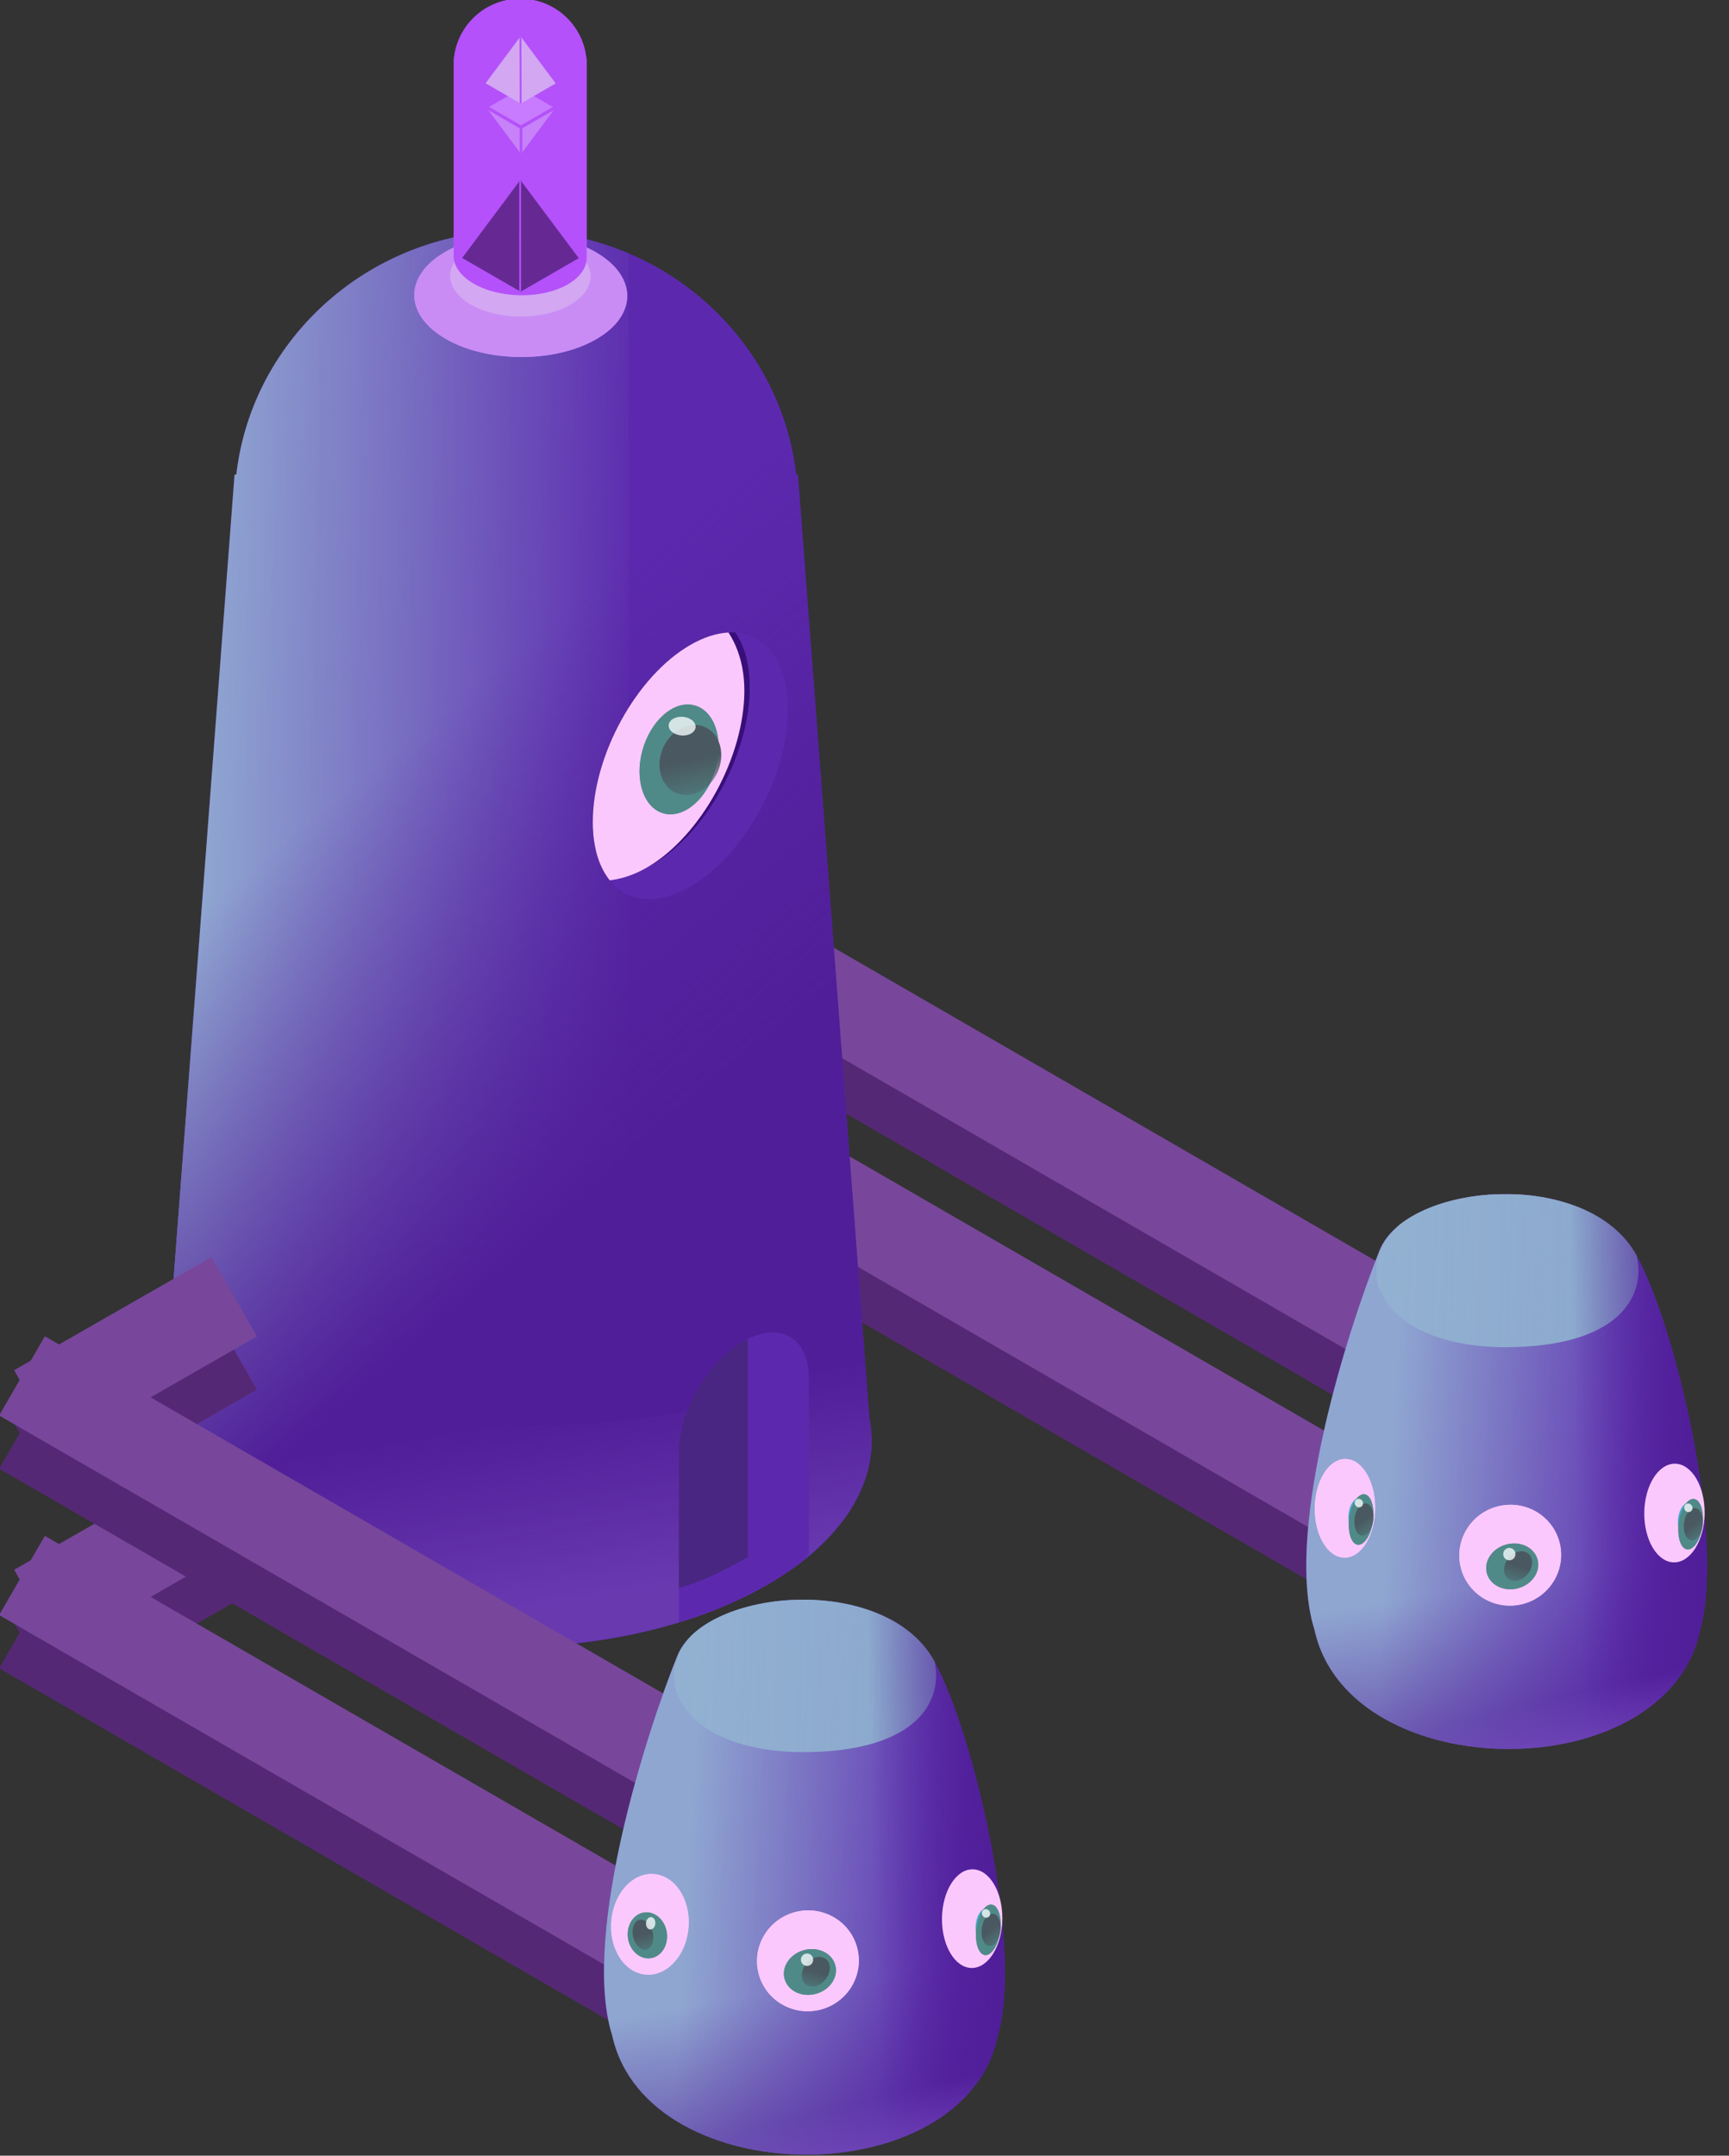 <?xml version="1.0" encoding="UTF-8" standalone="no"?>
<!DOCTYPE svg PUBLIC "-//W3C//DTD SVG 1.1//EN" "http://www.w3.org/Graphics/SVG/1.1/DTD/svg11.dtd">
<svg width="100%" height="100%" viewBox="0 0 658 820" version="1.1" xmlns="http://www.w3.org/2000/svg" xmlns:xlink="http://www.w3.org/1999/xlink" xml:space="preserve" xmlns:serif="http://www.serif.com/" style="fill-rule:evenodd;clip-rule:evenodd;stroke-linecap:round;stroke-linejoin:round;stroke-miterlimit:1.5;">
    <rect x="0" y="0" width="658" height="820" fill="#333333" stroke="none"/>
    <g transform="matrix(1,0,0,1,-3394.61,-977.483)">
        <g transform="matrix(1.128,0,0,1.128,3563.81,1798.88)">
            <g id="cyclops">
                <g transform="matrix(-0.356,0.617,-0.483,-0.279,888.95,-775.539)">
                    <rect x="1081.69" y="279.859" width="43.306" height="508.503" style="fill:rgb(85,40,117);"/>
                </g>
                <g transform="matrix(-0.356,0.617,-0.483,-0.279,888.95,-842.839)">
                    <rect x="1081.69" y="279.859" width="43.306" height="508.503" style="fill:rgb(85,40,117);"/>
                </g>
                <g transform="matrix(-0.356,0.617,-0.483,-0.279,888.95,-793.493)">
                    <rect x="1081.69" y="279.859" width="43.306" height="508.503" style="fill:rgb(120,71,155);"/>
                </g>
                <g transform="matrix(-0.356,0.617,-0.483,-0.279,888.95,-860.794)">
                    <rect x="1081.69" y="279.859" width="43.306" height="508.503" style="fill:rgb(120,71,155);"/>
                </g>
                <g transform="matrix(-0.676,0,0,0.662,851.738,-1648.2)">
                    <path d="M1046.9,2126.61C1046.67,2121.77 1047.02,2116.93 1047.97,2112.12L1083.58,1631.49L1084.46,1631.49C1092.34,1561.59 1151.94,1507.19 1224.19,1507.19C1296.44,1507.19 1356.04,1561.59 1363.92,1631.49L1364.8,1631.49L1401.55,2126.37L1401.49,2126.37C1402.66,2153.03 1385.95,2179.66 1351.22,2199.71C1282.88,2239.17 1170.47,2238.34 1100.37,2197.86C1066.41,2178.26 1048.57,2152.93 1046.95,2127.54L1046.83,2127.54L1046.9,2126.61Z" style="fill:rgb(92,41,174);"/>
                    <clipPath id="_clip1">
                        <path d="M1046.9,2126.61C1046.67,2121.77 1047.02,2116.93 1047.97,2112.12L1083.58,1631.49L1084.46,1631.49C1092.34,1561.59 1151.94,1507.19 1224.19,1507.19C1296.44,1507.19 1356.04,1561.59 1363.92,1631.49L1364.8,1631.49L1401.55,2126.37L1401.49,2126.37C1402.66,2153.03 1385.95,2179.66 1351.22,2199.71C1282.88,2239.17 1170.47,2238.34 1100.37,2197.86C1066.41,2178.26 1048.57,2152.93 1046.95,2127.54L1046.83,2127.54L1046.9,2126.61Z"/>
                    </clipPath>
                    <g clip-path="url(#_clip1)">
                        <g transform="matrix(-3.762,0,0,15.334,11549.2,-4956.25)">
                            <rect x="2683.15" y="406.362" width="76.305" height="66.587" style="fill:url(#_Linear2);"/>
                        </g>
                        <g transform="matrix(-1.692,3.924,10.131,4.558,1373.7,-10811.4)">
                            <rect x="2738.16" y="393.709" width="76.047" height="81.282" style="fill:url(#_Linear3);"/>
                        </g>
                        <g transform="matrix(-5.003,-0.459,-0.991,11.262,15565.9,-1710.22)">
                            <rect x="2738.16" y="393.709" width="76.047" height="81.282" style="fill:url(#_Linear4);"/>
                        </g>
                        <g transform="matrix(0.02,2.639,7.167,-0.058,-1969.18,-5368.71)">
                            <path d="M2937.73,395.252L2803.26,400.174C2857.63,417.185 2863.04,454.495 2800.47,474.499L2937.73,475.632L2937.73,395.252Z" style="fill:url(#_Linear5);"/>
                        </g>
                        <g transform="matrix(-1.053,0,0,1.075,2575.16,1302.48)">
                            <path d="M1360.07,768.928C1360.07,768.849 1360.08,768.771 1360.08,768.693C1360.19,749.506 1373.93,726.251 1390.84,716.691C1407.75,707.131 1421.5,714.849 1421.61,733.909L1421.68,733.87L1421.68,817.622C1401.14,842.17 1380.61,854.019 1360.07,852.444L1360.07,768.928Z" style="fill:rgb(92,41,174);"/>
                            <clipPath id="_clip6">
                                <path d="M1360.07,768.928C1360.07,768.849 1360.08,768.771 1360.08,768.693C1360.19,749.506 1373.93,726.251 1390.84,716.691C1407.75,707.131 1421.5,714.849 1421.61,733.909L1421.68,733.87L1421.68,817.622C1401.14,842.17 1380.61,854.019 1360.07,852.444L1360.07,768.928Z"/>
                            </clipPath>
                            <g clip-path="url(#_clip6)">
                                <g transform="matrix(1,0,0,1,-28.934,-16.705)">
                                    <path d="M1360.07,768.928C1360.07,768.849 1360.08,768.771 1360.08,768.693C1360.19,749.506 1373.93,726.251 1390.84,716.691C1407.75,707.131 1421.5,714.849 1421.61,733.909L1421.68,733.87L1421.68,835.68C1394.77,851.261 1380.61,854.019 1360.07,852.444L1360.07,768.928Z" style="fill:rgb(73,38,129);"/>
                                </g>
                            </g>
                        </g>
                    </g>
                </g>
                <g transform="matrix(0.78,-0.45,0,0.966,-1109.92,-233.479)">
                    <circle cx="1529.24" cy="467.575" r="42.171" style="fill:rgb(92,41,174);"/>
                    <clipPath id="_clip7">
                        <circle cx="1529.24" cy="467.575" r="42.171"/>
                    </clipPath>
                    <g clip-path="url(#_clip7)">
                        <g transform="matrix(1,0,0,1,-16.49,-15.371)">
                            <circle cx="1529.24" cy="467.575" r="42.171" style="fill:rgb(56,14,122);"/>
                        </g>
                        <g transform="matrix(1,0,0,1,-16.49,-15.371)">
                            <circle cx="1529.24" cy="467.575" r="42.171" style="fill:rgb(56,14,122);"/>
                        </g>
                        <g transform="matrix(1,0,0,1,11.003,12.388)">
                            <g transform="matrix(1,0,0,1,-29.779,-27.759)">
                                <path d="M1524.66,415.882C1549.7,419.662 1571.41,444.3 1571.41,467.575C1571.41,490.85 1552.51,509.747 1529.24,509.747C1505.96,509.747 1480.81,489.452 1476.84,464.546C1472.26,435.878 1489.54,410.578 1524.66,415.882Z" style="fill:rgb(251,200,253);"/>
                            </g>
                            <g transform="matrix(2.215,1.198,-0.443,1.552,-4669.59,-4247.75)">
                                <ellipse cx="2942.61" cy="755.947" rx="7.415" ry="10.875" style="fill:rgb(80,138,136);"/>
                            </g>
                            <g transform="matrix(2.215,1.198,-0.443,1.552,-4669.59,-4247.75)">
                                <ellipse cx="2942.61" cy="755.947" rx="7.415" ry="10.875" style="fill:rgb(80,138,136);"/>
                            </g>
                            <g transform="matrix(1.763,0.941,-0.256,1.003,-3476.02,-3074.03)">
                                <ellipse cx="2942.61" cy="755.947" rx="7.415" ry="10.875" style="fill:url(#_Linear8);"/>
                            </g>
                            <g transform="matrix(1.053,0.136,0.757,1.021,-1785.86,-247.891)">
                                <ellipse cx="2930.96" cy="283.067" rx="4.623" ry="4.24" style="fill:rgb(249,253,255);fill-opacity:0.78;"/>
                            </g>
                        </g>
                    </g>
                </g>
                <g transform="matrix(0.135,0,0,0.135,-22.636,-1007.61)">
                    <g transform="matrix(1.313,0.758,-1.304,0.753,2845.7,-75.488)">
                        <circle cx="954.346" cy="2868.69" r="143.753" style="fill:rgb(201,140,245);"/>
                    </g>
                    <g transform="matrix(0.866,0.5,-0.861,0.497,2000.52,856.332)">
                        <circle cx="954.346" cy="2868.69" r="143.753" style="fill:rgb(211,167,242);"/>
                    </g>
                    <g transform="matrix(1,0,0,1,-486.339,-38.394)">
                        <path d="M677.411,2254.94C685.401,2170.95 756.475,2105.16 842.852,2105.16C929.229,2105.16 1000.3,2170.95 1008.29,2254.94L1009.04,2254.94L1009.04,2749.82L1008.99,2749.82C1010.09,2774.8 994.43,2799.75 961.879,2818.54C897.843,2855.51 792.52,2854.74 726.827,2816.81C694.527,2798.16 677.783,2773.98 676.718,2749.82L676.664,2749.82L676.664,2254.94L677.411,2254.94Z" style="fill:rgb(180,81,250);"/>
                    </g>
                    <g transform="matrix(0.602,0,0,0.602,142.479,954.92)">
                        <g transform="matrix(-0.866,-0.5,0.861,-0.497,-514.028,3722.11)">
                            <path d="M979.79,1829.96L700.183,1718.38L811.066,1998.69L979.79,1998.69L979.79,1829.96Z" style="fill:rgb(199,129,249);"/>
                            <clipPath id="_clip9">
                                <path d="M979.79,1829.96L700.183,1718.38L811.066,1998.69L979.79,1998.69L979.79,1829.96Z"/>
                            </clipPath>
                            <g clip-path="url(#_clip9)">
                                <g transform="matrix(-0.577,0.581,-1,-1.006,3385.24,3091.98)">
                                    <path d="M1143.19,2025.04L1142.73,1745.7" style="fill:none;stroke:rgb(180,81,250);stroke-width:10.9px;"/>
                                </g>
                            </g>
                        </g>
                        <g transform="matrix(-0.866,-0.5,0.861,-0.497,-514.028,3722.11)">
                            <path d="M979.79,1829.96L811.509,1829.96L811.066,1998.69L979.263,1998.69L979.79,1829.96Z" style="fill:rgb(200,123,255);stroke:rgb(180,81,250);stroke-width:15.47px;"/>
                        </g>
                    </g>
                    <g transform="matrix(0.866,0.5,-0.861,0.497,1230.06,1315.28)">
                        <path d="M979.79,1829.96L700.183,1718.38L811.066,1998.69L979.79,1998.69L979.79,1829.96Z" style="fill:rgb(102,41,147);"/>
                        <clipPath id="_clip10">
                            <path d="M979.79,1829.96L700.183,1718.38L811.066,1998.69L979.79,1998.69L979.79,1829.96Z"/>
                        </clipPath>
                        <g clip-path="url(#_clip10)">
                            <g transform="matrix(-0.577,0.581,-1.815,-1.826,5034.82,4751.92)">
                                <path d="M1143.19,2025.04L1143.19,1871.53" style="fill:none;stroke:rgb(180,81,250);stroke-width:4.48px;"/>
                            </g>
                        </g>
                    </g>
                    <g transform="matrix(0.521,0.301,-0.518,0.299,882.814,1460.11)">
                        <path d="M979.79,1829.96L700.183,1718.38L811.066,1998.69L979.79,1998.69L979.79,1829.96Z" style="fill:rgb(211,167,242);"/>
                        <clipPath id="_clip11">
                            <path d="M979.79,1829.96L700.183,1718.38L811.066,1998.69L979.79,1998.69L979.79,1829.96Z"/>
                        </clipPath>
                        <g clip-path="url(#_clip11)">
                            <g transform="matrix(-0.577,0.581,-1.815,-1.826,5034.82,4751.92)">
                                <path d="M1143.19,2025.04L1142.27,1871.24" style="fill:none;stroke:rgb(180,81,250);stroke-width:7.44px;"/>
                            </g>
                        </g>
                    </g>
                    <g transform="matrix(1.313,0.758,-1.304,0.753,2845.7,-75.488)">
                        <circle cx="954.346" cy="2868.69" r="143.753" style="fill:rgb(201,140,245);"/>
                    </g>
                    <g transform="matrix(0.866,0.5,-0.861,0.497,2000.52,856.332)">
                        <circle cx="954.346" cy="2868.69" r="143.753" style="fill:rgb(211,167,242);"/>
                    </g>
                    <g transform="matrix(1,0,0,1,-486.339,-38.394)">
                        <path d="M677.411,2254.94C685.401,2170.95 756.475,2105.16 842.852,2105.16C929.229,2105.16 1000.3,2170.95 1008.29,2254.94L1009.04,2254.94L1009.04,2749.82L1008.99,2749.82C1010.09,2774.8 994.43,2799.75 961.879,2818.54C897.843,2855.51 792.52,2854.74 726.827,2816.81C694.527,2798.16 677.783,2773.98 676.718,2749.82L676.664,2749.82L676.664,2254.94L677.411,2254.94Z" style="fill:rgb(180,81,250);"/>
                    </g>
                    <g transform="matrix(0.602,0,0,0.602,142.479,938.524)">
                        <g transform="matrix(-0.866,-0.5,0.861,-0.497,-514.028,3722.11)">
                            <path d="M979.79,1829.96L700.183,1718.38L811.066,1998.69L979.79,1998.69L979.79,1829.96Z" style="fill:rgb(199,129,249);"/>
                            <clipPath id="_clip12">
                                <path d="M979.79,1829.96L700.183,1718.38L811.066,1998.69L979.79,1998.69L979.79,1829.96Z"/>
                            </clipPath>
                            <g clip-path="url(#_clip12)">
                                <g transform="matrix(-0.577,0.581,-1,-1.006,3385.24,3091.98)">
                                    <path d="M1143.19,2025.04L1142.73,1745.7" style="fill:none;stroke:rgb(180,81,250);stroke-width:10.9px;"/>
                                </g>
                            </g>
                        </g>
                        <g transform="matrix(-0.866,-0.5,0.861,-0.497,-514.028,3722.11)">
                            <path d="M979.79,1829.96L811.509,1829.96L811.066,1998.69L979.263,1998.69L979.79,1829.96Z" style="fill:rgb(200,123,255);stroke:rgb(180,81,250);stroke-width:15.47px;"/>
                        </g>
                    </g>
                    <g transform="matrix(0.866,0.5,-0.861,0.497,1230.06,1315.28)">
                        <path d="M979.79,1829.96L700.183,1718.38L811.066,1998.69L979.79,1998.69L979.79,1829.96Z" style="fill:rgb(102,41,147);"/>
                        <clipPath id="_clip13">
                            <path d="M979.79,1829.96L700.183,1718.38L811.066,1998.69L979.79,1998.69L979.79,1829.96Z"/>
                        </clipPath>
                        <g clip-path="url(#_clip13)">
                            <g transform="matrix(-0.577,0.581,-1.815,-1.826,5034.82,4751.92)">
                                <path d="M1143.19,2025.04L1143.19,1871.53" style="fill:none;stroke:rgb(180,81,250);stroke-width:4.48px;"/>
                            </g>
                        </g>
                    </g>
                    <g transform="matrix(0.521,0.301,-0.518,0.299,882.814,1436.05)">
                        <path d="M979.79,1829.96L700.183,1718.38L811.066,1998.69L979.79,1998.69L979.79,1829.96Z" style="fill:rgb(211,167,242);"/>
                        <clipPath id="_clip14">
                            <path d="M979.79,1829.96L700.183,1718.38L811.066,1998.69L979.79,1998.69L979.79,1829.96Z"/>
                        </clipPath>
                        <g clip-path="url(#_clip14)">
                            <g transform="matrix(-0.577,0.581,-1.815,-1.826,5034.82,4751.92)">
                                <path d="M1143.19,2025.04L1142.27,1871.24" style="fill:none;stroke:rgb(180,81,250);stroke-width:7.44px;"/>
                            </g>
                        </g>
                    </g>
                </g>
                <g transform="matrix(0.712,0,0,0.712,-1795.66,-752.23)">
                    <g transform="matrix(1,0,0,1,-13.658,-6.121)">
                        <path d="M3100.55,634.729C3077.36,592.291 2991.67,600.051 2978.73,632.011C2964.03,668.352 2934.3,761.483 2947.06,809.163C2947.33,810.159 2947.69,811.114 2947.91,812.089C2964.59,886.737 3115.58,887.498 3130.75,811.289C3130.98,810.152 3131.34,809.009 3131.6,807.808C3141.16,763.891 3119.09,668.673 3100.55,634.729Z" style="fill:rgb(92,41,174);"/>
                        <clipPath id="_clip15">
                            <path d="M3100.55,634.729C3077.36,592.291 2991.67,600.051 2978.73,632.011C2964.03,668.352 2934.3,761.483 2947.06,809.163C2947.33,810.159 2947.69,811.114 2947.91,812.089C2964.59,886.737 3115.58,887.498 3130.75,811.289C3130.98,810.152 3131.34,809.009 3131.6,807.808C3141.16,763.891 3119.09,668.673 3100.55,634.729Z"/>
                        </clipPath>
                        <g clip-path="url(#_clip15)">
                            <g transform="matrix(2.263,0,0,5.985,-3129.11,-1957.84)">
                                <rect x="2683.15" y="406.362" width="76.305" height="66.587" style="fill:url(#_Linear16);"/>
                            </g>
                            <g transform="matrix(1.267,0,0,1.507,-806.221,-306.557)">
                                <path d="M3076.94,615.118C3061.56,604.642 3046.88,605.265 3030.09,605.265C2996.64,605.265 2981.53,622.567 2987.21,634.822C2993.94,649.355 3017.45,653.304 3033.9,653.304C3093.39,653.304 3088.42,622.933 3076.94,615.118Z" style="fill:rgb(139,169,205);"/>
                                <clipPath id="_clip17">
                                    <path d="M3076.94,615.118C3061.56,604.642 3046.88,605.265 3030.09,605.265C2996.64,605.265 2981.53,622.567 2987.21,634.822C2993.94,649.355 3017.45,653.304 3033.9,653.304C3093.39,653.304 3088.42,622.933 3076.94,615.118Z"/>
                                </clipPath>
                                <g clip-path="url(#_clip17)">
                                    <g transform="matrix(1.299,0.256,-0.444,3.404,-301.325,-1603.79)">
                                        <rect x="2683.15" y="406.362" width="76.305" height="66.587" style="fill:url(#_Linear18);"/>
                                    </g>
                                </g>
                            </g>
                            <g transform="matrix(0.168,2.156,-4.271,0.333,4457.01,-5329.68)">
                                <rect x="2738.16" y="393.709" width="76.047" height="81.282" style="fill:url(#_Linear19);"/>
                            </g>
                            <g transform="matrix(1.602,-0.144,0.383,4.267,-1526.46,-744.076)">
                                <rect x="2738.16" y="393.709" width="76.047" height="81.282" style="fill:url(#_Linear20);"/>
                            </g>
                            <g transform="matrix(0.124,0.992,-2.752,0.343,3895.28,-2126.07)">
                                <path d="M2937.73,395.252L2803.26,400.174C2857.63,417.185 2863.04,454.495 2800.47,474.499L2937.73,475.632L2937.73,395.252Z" style="fill:url(#_Linear21);"/>
                            </g>
                        </g>
                    </g>
                    <g transform="matrix(1,0,0,1,-156.128,-2.227)">
                        <g>
                            <g transform="matrix(1.118,0.012,-0.017,1.525,-177.137,-441.32)">
                                <ellipse cx="2947.04" cy="758.262" rx="12.791" ry="15.321" style="fill:rgb(251,200,253);"/>
                            </g>
                            <g transform="matrix(0.658,0.037,-0.046,0.803,1209.83,38.297)">
                                <ellipse cx="2942.61" cy="755.947" rx="7.415" ry="10.875" style="fill:rgb(70,169,208);"/>
                            </g>
                            <g transform="matrix(0.754,0.104,-0.151,1.098,1007.83,-380.376)">
                                <ellipse cx="2942.61" cy="755.947" rx="7.415" ry="10.875" style="fill:rgb(80,138,136);"/>
                            </g>
                            <g transform="matrix(0.754,0.104,-0.151,1.098,1007.83,-380.376)">
                                <ellipse cx="2942.61" cy="755.947" rx="7.415" ry="10.875" style="fill:rgb(80,138,136);"/>
                            </g>
                            <g transform="matrix(0.6,0.075,-0.087,0.701,1413.94,5.076)">
                                <ellipse cx="2942.61" cy="755.947" rx="7.415" ry="10.875" style="fill:url(#_Linear22);"/>
                            </g>
                            <g transform="matrix(0.358,-0.221,0.258,0.417,1989.02,1277.62)">
                                <ellipse cx="2930.96" cy="283.067" rx="4.623" ry="4.24" style="fill:rgb(249,253,255);fill-opacity:0.78;"/>
                            </g>
                        </g>
                        <g>
                            <g transform="matrix(1.118,0.012,-0.017,1.525,-177.137,-441.32)">
                                <ellipse cx="2947.04" cy="758.262" rx="12.791" ry="15.321" style="fill:rgb(251,200,253);"/>
                            </g>
                            <g transform="matrix(0.658,0.037,-0.046,0.803,1209.83,38.297)">
                                <ellipse cx="2942.61" cy="755.947" rx="7.415" ry="10.875" style="fill:rgb(70,169,208);"/>
                            </g>
                            <g transform="matrix(0.754,0.104,-0.151,1.098,1007.83,-380.376)">
                                <ellipse cx="2942.61" cy="755.947" rx="7.415" ry="10.875" style="fill:rgb(80,138,136);"/>
                            </g>
                            <g transform="matrix(0.754,0.104,-0.151,1.098,1007.83,-380.376)">
                                <ellipse cx="2942.61" cy="755.947" rx="7.415" ry="10.875" style="fill:rgb(80,138,136);"/>
                            </g>
                            <g transform="matrix(0.6,0.075,-0.087,0.701,1413.94,5.076)">
                                <ellipse cx="2942.61" cy="755.947" rx="7.415" ry="10.875" style="fill:url(#_Linear23);"/>
                            </g>
                            <g transform="matrix(0.358,-0.221,0.258,0.417,1989.02,1277.62)">
                                <ellipse cx="2930.96" cy="283.067" rx="4.623" ry="4.24" style="fill:rgb(249,253,255);fill-opacity:0.78;"/>
                            </g>
                        </g>
                    </g>
                    <g>
                        <g transform="matrix(0.458,1.808,-1.527,0.387,2835.06,-4851.33)">
                            <ellipse cx="2947.04" cy="758.262" rx="12.791" ry="15.321" style="fill:rgb(251,200,253);"/>
                        </g>
                        <g transform="matrix(0.458,1.808,-1.527,0.387,2835.06,-4851.33)">
                            <ellipse cx="2947.04" cy="758.262" rx="12.791" ry="15.321" style="fill:rgb(251,200,253);"/>
                        </g>
                        <g transform="matrix(0.373,1.397,-1.105,0.295,2765.61,-3558.17)">
                            <ellipse cx="2942.61" cy="755.947" rx="7.415" ry="10.875" style="fill:rgb(80,138,136);"/>
                        </g>
                        <g transform="matrix(0.373,1.397,-1.105,0.295,2765.61,-3558.17)">
                            <ellipse cx="2942.61" cy="755.947" rx="7.415" ry="10.875" style="fill:rgb(80,138,136);"/>
                        </g>
                        <g transform="matrix(0.62,0.498,-0.442,0.55,1540.39,-1105.66)">
                            <ellipse cx="2942.61" cy="755.947" rx="7.415" ry="10.875" style="fill:url(#_Linear24);"/>
                        </g>
                        <g transform="matrix(0.628,0,0,0.694,1185.88,573.396)">
                            <ellipse cx="2930.96" cy="283.067" rx="4.623" ry="4.24" style="fill:rgb(249,253,255);fill-opacity:0.78;"/>
                        </g>
                    </g>
                    <g>
                        <g transform="matrix(1.118,0.012,-0.017,1.525,-177.137,-441.32)">
                            <ellipse cx="2947.04" cy="758.262" rx="12.791" ry="15.321" style="fill:rgb(251,200,253);"/>
                        </g>
                        <g transform="matrix(0.658,0.037,-0.046,0.803,1209.83,38.297)">
                            <ellipse cx="2942.61" cy="755.947" rx="7.415" ry="10.875" style="fill:rgb(70,169,208);"/>
                        </g>
                        <g transform="matrix(0.754,0.104,-0.151,1.098,1007.83,-380.376)">
                            <ellipse cx="2942.61" cy="755.947" rx="7.415" ry="10.875" style="fill:rgb(80,138,136);"/>
                        </g>
                        <g transform="matrix(0.754,0.104,-0.151,1.098,1007.83,-380.376)">
                            <ellipse cx="2942.61" cy="755.947" rx="7.415" ry="10.875" style="fill:rgb(80,138,136);"/>
                        </g>
                        <g transform="matrix(0.6,0.075,-0.087,0.701,1413.94,5.076)">
                            <ellipse cx="2942.61" cy="755.947" rx="7.415" ry="10.875" style="fill:url(#_Linear25);"/>
                        </g>
                        <g transform="matrix(0.358,-0.221,0.258,0.417,1989.02,1277.62)">
                            <ellipse cx="2930.96" cy="283.067" rx="4.623" ry="4.24" style="fill:rgb(249,253,255);fill-opacity:0.78;"/>
                        </g>
                    </g>
                </g>
                <g transform="matrix(0.353,0.618,-0.131,0.075,-423.791,-908.484)">
                    <rect x="1081.69" y="279.859" width="43.306" height="508.503" style="fill:rgb(85,40,117);"/>
                </g>
                <g transform="matrix(0.353,0.618,-0.131,0.075,-423.791,-975.784)">
                    <rect x="1081.69" y="279.859" width="43.306" height="508.503" style="fill:rgb(85,40,117);"/>
                </g>
                <g transform="matrix(0.353,0.618,-0.131,0.075,-423.791,-926.438)">
                    <rect x="1081.69" y="279.859" width="43.306" height="508.503" style="fill:rgb(120,71,155);"/>
                </g>
                <g transform="matrix(0.353,0.618,-0.131,0.075,-423.791,-993.738)">
                    <rect x="1081.69" y="279.859" width="43.306" height="508.503" style="fill:rgb(120,71,155);"/>
                </g>
                <g transform="matrix(-0.356,0.617,-0.504,-0.291,647.55,-630.291)">
                    <rect x="1081.69" y="279.859" width="43.306" height="508.503" style="fill:rgb(85,40,117);"/>
                </g>
                <g transform="matrix(-0.356,0.617,-0.504,-0.291,647.55,-697.592)">
                    <rect x="1081.69" y="279.859" width="43.306" height="508.503" style="fill:rgb(85,40,117);"/>
                </g>
                <g transform="matrix(-0.356,0.617,-0.504,-0.291,647.55,-648.246)">
                    <rect x="1081.69" y="279.859" width="43.306" height="508.503" style="fill:rgb(120,71,155);"/>
                </g>
                <g transform="matrix(-0.356,0.617,-0.504,-0.291,647.55,-715.546)">
                    <rect x="1081.69" y="279.859" width="43.306" height="508.503" style="fill:rgb(120,71,155);"/>
                </g>
                <g transform="matrix(0.712,0,0,0.712,-2032.6,-615.444)">
                    <g transform="matrix(1,0,0,1,-13.658,-6.121)">
                        <path d="M3100.55,634.729C3077.36,592.291 2991.67,600.051 2978.73,632.011C2964.03,668.352 2934.3,761.483 2947.06,809.163C2947.33,810.159 2947.69,811.114 2947.91,812.089C2964.59,886.737 3115.58,887.498 3130.75,811.289C3130.98,810.152 3131.34,809.009 3131.6,807.808C3141.16,763.891 3119.09,668.673 3100.55,634.729Z" style="fill:rgb(92,41,174);"/>
                        <clipPath id="_clip26">
                            <path d="M3100.55,634.729C3077.36,592.291 2991.67,600.051 2978.73,632.011C2964.03,668.352 2934.3,761.483 2947.06,809.163C2947.33,810.159 2947.69,811.114 2947.91,812.089C2964.59,886.737 3115.58,887.498 3130.75,811.289C3130.98,810.152 3131.34,809.009 3131.6,807.808C3141.16,763.891 3119.09,668.673 3100.55,634.729Z"/>
                        </clipPath>
                        <g clip-path="url(#_clip26)">
                            <g transform="matrix(2.263,0,0,5.985,-3129.11,-1957.84)">
                                <rect x="2683.15" y="406.362" width="76.305" height="66.587" style="fill:url(#_Linear27);"/>
                            </g>
                            <g transform="matrix(1.267,0,0,1.507,-806.221,-306.874)">
                                <path d="M3076.94,615.118C3061.56,604.642 3046.88,605.265 3030.09,605.265C2996.64,605.265 2981.53,622.567 2987.21,634.822C2993.94,649.355 3017.45,653.304 3033.9,653.304C3093.39,653.304 3088.42,622.933 3076.94,615.118Z" style="fill:rgb(139,169,205);"/>
                                <clipPath id="_clip28">
                                    <path d="M3076.94,615.118C3061.56,604.642 3046.88,605.265 3030.09,605.265C2996.64,605.265 2981.53,622.567 2987.21,634.822C2993.94,649.355 3017.45,653.304 3033.9,653.304C3093.39,653.304 3088.42,622.933 3076.94,615.118Z"/>
                                </clipPath>
                                <g clip-path="url(#_clip28)">
                                    <g transform="matrix(1.299,0.256,-0.444,3.404,-301.325,-1603.79)">
                                        <rect x="2683.15" y="406.362" width="76.305" height="66.587" style="fill:url(#_Linear29);"/>
                                    </g>
                                </g>
                            </g>
                            <g transform="matrix(0.168,2.156,-4.271,0.333,4457.01,-5329.68)">
                                <rect x="2738.16" y="393.709" width="76.047" height="81.282" style="fill:url(#_Linear30);"/>
                            </g>
                            <g transform="matrix(1.602,-0.144,0.383,4.267,-1526.46,-744.076)">
                                <rect x="2738.16" y="393.709" width="76.047" height="81.282" style="fill:url(#_Linear31);"/>
                            </g>
                            <g transform="matrix(0.124,0.992,-2.752,0.343,3895.28,-2126.07)">
                                <path d="M2937.73,395.252L2803.26,400.174C2857.63,417.185 2863.04,454.495 2800.47,474.499L2937.73,475.632L2937.73,395.252Z" style="fill:url(#_Linear32);"/>
                            </g>
                        </g>
                    </g>
                    <g>
                        <g transform="matrix(0.458,1.808,-1.527,0.387,2835.06,-4851.33)">
                            <ellipse cx="2947.04" cy="758.262" rx="12.791" ry="15.321" style="fill:rgb(251,200,253);"/>
                        </g>
                        <g transform="matrix(0.458,1.808,-1.527,0.387,2835.06,-4851.33)">
                            <ellipse cx="2947.04" cy="758.262" rx="12.791" ry="15.321" style="fill:rgb(251,200,253);"/>
                        </g>
                        <g transform="matrix(0.373,1.397,-1.105,0.295,2765.61,-3558.17)">
                            <ellipse cx="2942.61" cy="755.947" rx="7.415" ry="10.875" style="fill:rgb(80,138,136);"/>
                        </g>
                        <g transform="matrix(0.373,1.397,-1.105,0.295,2765.61,-3558.17)">
                            <ellipse cx="2942.61" cy="755.947" rx="7.415" ry="10.875" style="fill:rgb(80,138,136);"/>
                        </g>
                        <g transform="matrix(0.62,0.498,-0.442,0.55,1540.39,-1105.66)">
                            <ellipse cx="2942.61" cy="755.947" rx="7.415" ry="10.875" style="fill:url(#_Linear33);"/>
                        </g>
                        <g transform="matrix(0.628,0,0,0.694,1185.88,573.396)">
                            <ellipse cx="2930.96" cy="283.067" rx="4.623" ry="4.24" style="fill:rgb(249,253,255);fill-opacity:0.78;"/>
                        </g>
                    </g>
                    <g transform="matrix(-0.758,-0.068,-0.09,0.996,5315.81,191.634)">
                        <g transform="matrix(0.458,1.808,-1.527,0.387,2835.06,-4851.33)">
                            <ellipse cx="2947.04" cy="758.262" rx="12.791" ry="15.321" style="fill:rgb(251,200,253);"/>
                        </g>
                        <g transform="matrix(0.458,1.808,-1.527,0.387,2835.06,-4851.33)">
                            <ellipse cx="2947.04" cy="758.262" rx="12.791" ry="15.321" style="fill:rgb(251,200,253);"/>
                        </g>
                        <g transform="matrix(0.373,1.397,-1.105,0.295,2765.61,-3558.17)">
                            <ellipse cx="2942.61" cy="755.947" rx="7.415" ry="10.875" style="fill:rgb(80,138,136);"/>
                        </g>
                        <g transform="matrix(0.373,1.397,-1.105,0.295,2765.61,-3558.17)">
                            <ellipse cx="2942.61" cy="755.947" rx="7.415" ry="10.875" style="fill:rgb(80,138,136);"/>
                        </g>
                        <g transform="matrix(0.62,0.498,-0.442,0.55,1540.39,-1105.66)">
                            <ellipse cx="2942.61" cy="755.947" rx="7.415" ry="10.875" style="fill:url(#_Linear34);"/>
                        </g>
                        <g transform="matrix(0.628,0,0,0.694,1185.88,573.396)">
                            <ellipse cx="2930.96" cy="283.067" rx="4.623" ry="4.24" style="fill:rgb(249,253,255);fill-opacity:0.78;"/>
                        </g>
                    </g>
                    <g>
                        <g>
                            <g transform="matrix(1.118,0.012,-0.017,1.525,-177.137,-441.32)">
                                <ellipse cx="2947.04" cy="758.262" rx="12.791" ry="15.321" style="fill:rgb(251,200,253);"/>
                            </g>
                            <g transform="matrix(0.658,0.037,-0.046,0.803,1209.83,38.297)">
                                <ellipse cx="2942.61" cy="755.947" rx="7.415" ry="10.875" style="fill:rgb(70,169,208);"/>
                            </g>
                            <g transform="matrix(0.754,0.104,-0.151,1.098,1007.83,-380.376)">
                                <ellipse cx="2942.61" cy="755.947" rx="7.415" ry="10.875" style="fill:rgb(80,138,136);"/>
                            </g>
                        </g>
                        <g transform="matrix(0.754,0.104,-0.151,1.098,1007.83,-380.376)">
                            <ellipse cx="2942.61" cy="755.947" rx="7.415" ry="10.875" style="fill:rgb(80,138,136);"/>
                        </g>
                        <g transform="matrix(0.6,0.075,-0.087,0.701,1413.94,5.076)">
                            <ellipse cx="2942.61" cy="755.947" rx="7.415" ry="10.875" style="fill:url(#_Linear35);"/>
                        </g>
                        <g transform="matrix(0.358,-0.221,0.258,0.417,1989.02,1277.62)">
                            <ellipse cx="2930.96" cy="283.067" rx="4.623" ry="4.24" style="fill:rgb(249,253,255);fill-opacity:0.78;"/>
                        </g>
                    </g>
                </g>
            </g>
        </g>
    </g>
    <defs>
        <linearGradient id="_Linear2" x1="0" y1="0" x2="1" y2="-0.153" gradientUnits="userSpaceOnUse" gradientTransform="matrix(56.242,6.048,-10.812,31.463,2703.21,437.612)"><stop offset="0" style="stop-color:rgb(143,166,209);stop-opacity:1"/><stop offset="1" style="stop-color:rgb(143,166,209);stop-opacity:0"/></linearGradient>
        <linearGradient id="_Linear3" x1="0" y1="0" x2="1" y2="0.38" gradientUnits="userSpaceOnUse" gradientTransform="matrix(-45.806,11.978,-9.76,-23.837,2829.35,428.207)"><stop offset="0" style="stop-color:rgb(80,30,152);stop-opacity:1"/><stop offset="1" style="stop-color:rgb(80,30,152);stop-opacity:0"/></linearGradient>
        <linearGradient id="_Linear4" x1="0" y1="0" x2="1" y2="0.507" gradientUnits="userSpaceOnUse" gradientTransform="matrix(-65.442,-0.228,6.156,-12.264,2816.37,433.811)"><stop offset="0" style="stop-color:rgb(80,30,152);stop-opacity:1"/><stop offset="1" style="stop-color:rgb(80,30,152);stop-opacity:0"/></linearGradient>
        <linearGradient id="_Linear5" x1="0" y1="0" x2="1" y2="0" gradientUnits="userSpaceOnUse" gradientTransform="matrix(-35.092,2.236,-6.201,-12.653,2879.42,434.403)"><stop offset="0" style="stop-color:rgb(160,120,231);stop-opacity:0.3"/><stop offset="1" style="stop-color:rgb(160,120,231);stop-opacity:0"/></linearGradient>
        <linearGradient id="_Linear8" x1="0" y1="0" x2="1" y2="0.319" gradientUnits="userSpaceOnUse" gradientTransform="matrix(13.336,12.192,-14.238,11.419,2942.72,756.064)"><stop offset="0" style="stop-color:rgb(74,89,97);stop-opacity:1"/><stop offset="1" style="stop-color:rgb(74,89,97);stop-opacity:0"/></linearGradient>
        <linearGradient id="_Linear16" x1="0" y1="0" x2="1" y2="-0.103" gradientUnits="userSpaceOnUse" gradientTransform="matrix(56.242,6.048,-10.812,31.463,2703.21,437.612)"><stop offset="0" style="stop-color:rgb(143,166,209);stop-opacity:1"/><stop offset="1" style="stop-color:rgb(143,166,209);stop-opacity:0"/></linearGradient>
        <linearGradient id="_Linear18" x1="0" y1="0" x2="1" y2="-0.053" gradientUnits="userSpaceOnUse" gradientTransform="matrix(73.054,-2.021,4.306,34.278,2676.5,453.48)"><stop offset="0" style="stop-color:rgb(194,229,238);stop-opacity:0.161"/><stop offset="1" style="stop-color:rgb(194,229,238);stop-opacity:0"/></linearGradient>
        <linearGradient id="_Linear19" x1="0" y1="0" x2="1" y2="0.056" gradientUnits="userSpaceOnUse" gradientTransform="matrix(-54.528,5.565,-9.1,-36.286,2823.74,429.307)"><stop offset="0" style="stop-color:rgb(80,30,152);stop-opacity:1"/><stop offset="1" style="stop-color:rgb(80,30,152);stop-opacity:0"/></linearGradient>
        <linearGradient id="_Linear20" x1="0" y1="0" x2="1" y2="0.043" gradientUnits="userSpaceOnUse" gradientTransform="matrix(-34.947,0.307,0.834,-13.969,2800.97,435.618)"><stop offset="0" style="stop-color:rgb(80,30,152);stop-opacity:1"/><stop offset="1" style="stop-color:rgb(80,30,152);stop-opacity:0"/></linearGradient>
        <linearGradient id="_Linear21" x1="0" y1="0" x2="1" y2="0" gradientUnits="userSpaceOnUse" gradientTransform="matrix(-25.25,1.052,-2.917,-9.104,2872.11,435.164)"><stop offset="0" style="stop-color:rgb(160,120,231);stop-opacity:0.3"/><stop offset="1" style="stop-color:rgb(160,120,231);stop-opacity:0"/></linearGradient>
        <linearGradient id="_Linear22" x1="0" y1="0" x2="1" y2="0" gradientUnits="userSpaceOnUse" gradientTransform="matrix(13.336,12.192,-14.238,11.419,2942.72,756.064)"><stop offset="0" style="stop-color:rgb(74,89,97);stop-opacity:1"/><stop offset="1" style="stop-color:rgb(74,89,97);stop-opacity:0"/></linearGradient>
        <linearGradient id="_Linear23" x1="0" y1="0" x2="1" y2="0" gradientUnits="userSpaceOnUse" gradientTransform="matrix(13.336,12.192,-14.238,11.419,2942.72,756.064)"><stop offset="0" style="stop-color:rgb(74,89,97);stop-opacity:1"/><stop offset="1" style="stop-color:rgb(74,89,97);stop-opacity:0"/></linearGradient>
        <linearGradient id="_Linear24" x1="0" y1="0" x2="1" y2="0.262" gradientUnits="userSpaceOnUse" gradientTransform="matrix(13.336,12.192,-14.238,11.419,2942.72,756.064)"><stop offset="0" style="stop-color:rgb(74,89,97);stop-opacity:1"/><stop offset="1" style="stop-color:rgb(74,89,97);stop-opacity:0"/></linearGradient>
        <linearGradient id="_Linear25" x1="0" y1="0" x2="1" y2="0" gradientUnits="userSpaceOnUse" gradientTransform="matrix(13.336,12.192,-14.238,11.419,2942.72,756.064)"><stop offset="0" style="stop-color:rgb(74,89,97);stop-opacity:1"/><stop offset="1" style="stop-color:rgb(74,89,97);stop-opacity:0"/></linearGradient>
        <linearGradient id="_Linear27" x1="0" y1="0" x2="1" y2="-0.103" gradientUnits="userSpaceOnUse" gradientTransform="matrix(56.242,6.048,-10.812,31.463,2703.21,437.612)"><stop offset="0" style="stop-color:rgb(143,166,209);stop-opacity:1"/><stop offset="1" style="stop-color:rgb(143,166,209);stop-opacity:0"/></linearGradient>
        <linearGradient id="_Linear29" x1="0" y1="0" x2="1" y2="-0.053" gradientUnits="userSpaceOnUse" gradientTransform="matrix(73.054,-2.021,4.306,34.278,2676.5,453.48)"><stop offset="0" style="stop-color:rgb(194,229,238);stop-opacity:0.161"/><stop offset="1" style="stop-color:rgb(194,229,238);stop-opacity:0"/></linearGradient>
        <linearGradient id="_Linear30" x1="0" y1="0" x2="1" y2="0.056" gradientUnits="userSpaceOnUse" gradientTransform="matrix(-54.528,5.565,-9.1,-36.286,2823.74,429.307)"><stop offset="0" style="stop-color:rgb(80,30,152);stop-opacity:1"/><stop offset="1" style="stop-color:rgb(80,30,152);stop-opacity:0"/></linearGradient>
        <linearGradient id="_Linear31" x1="0" y1="0" x2="1" y2="0.043" gradientUnits="userSpaceOnUse" gradientTransform="matrix(-34.947,0.307,0.834,-13.969,2800.97,435.618)"><stop offset="0" style="stop-color:rgb(80,30,152);stop-opacity:1"/><stop offset="1" style="stop-color:rgb(80,30,152);stop-opacity:0"/></linearGradient>
        <linearGradient id="_Linear32" x1="0" y1="0" x2="1" y2="0" gradientUnits="userSpaceOnUse" gradientTransform="matrix(-25.25,1.052,-2.917,-9.104,2872.11,435.164)"><stop offset="0" style="stop-color:rgb(160,120,231);stop-opacity:0.3"/><stop offset="1" style="stop-color:rgb(160,120,231);stop-opacity:0"/></linearGradient>
        <linearGradient id="_Linear33" x1="0" y1="0" x2="1" y2="0.262" gradientUnits="userSpaceOnUse" gradientTransform="matrix(13.336,12.192,-14.238,11.419,2942.72,756.064)"><stop offset="0" style="stop-color:rgb(74,89,97);stop-opacity:1"/><stop offset="1" style="stop-color:rgb(74,89,97);stop-opacity:0"/></linearGradient>
        <linearGradient id="_Linear34" x1="0" y1="0" x2="1" y2="0.302" gradientUnits="userSpaceOnUse" gradientTransform="matrix(13.336,12.192,-14.238,11.419,2942.72,756.064)"><stop offset="0" style="stop-color:rgb(74,89,97);stop-opacity:1"/><stop offset="1" style="stop-color:rgb(74,89,97);stop-opacity:0"/></linearGradient>
        <linearGradient id="_Linear35" x1="0" y1="0" x2="1" y2="0" gradientUnits="userSpaceOnUse" gradientTransform="matrix(13.336,12.192,-14.238,11.419,2942.72,756.064)"><stop offset="0" style="stop-color:rgb(74,89,97);stop-opacity:1"/><stop offset="1" style="stop-color:rgb(74,89,97);stop-opacity:0"/></linearGradient>
    </defs>
</svg>
